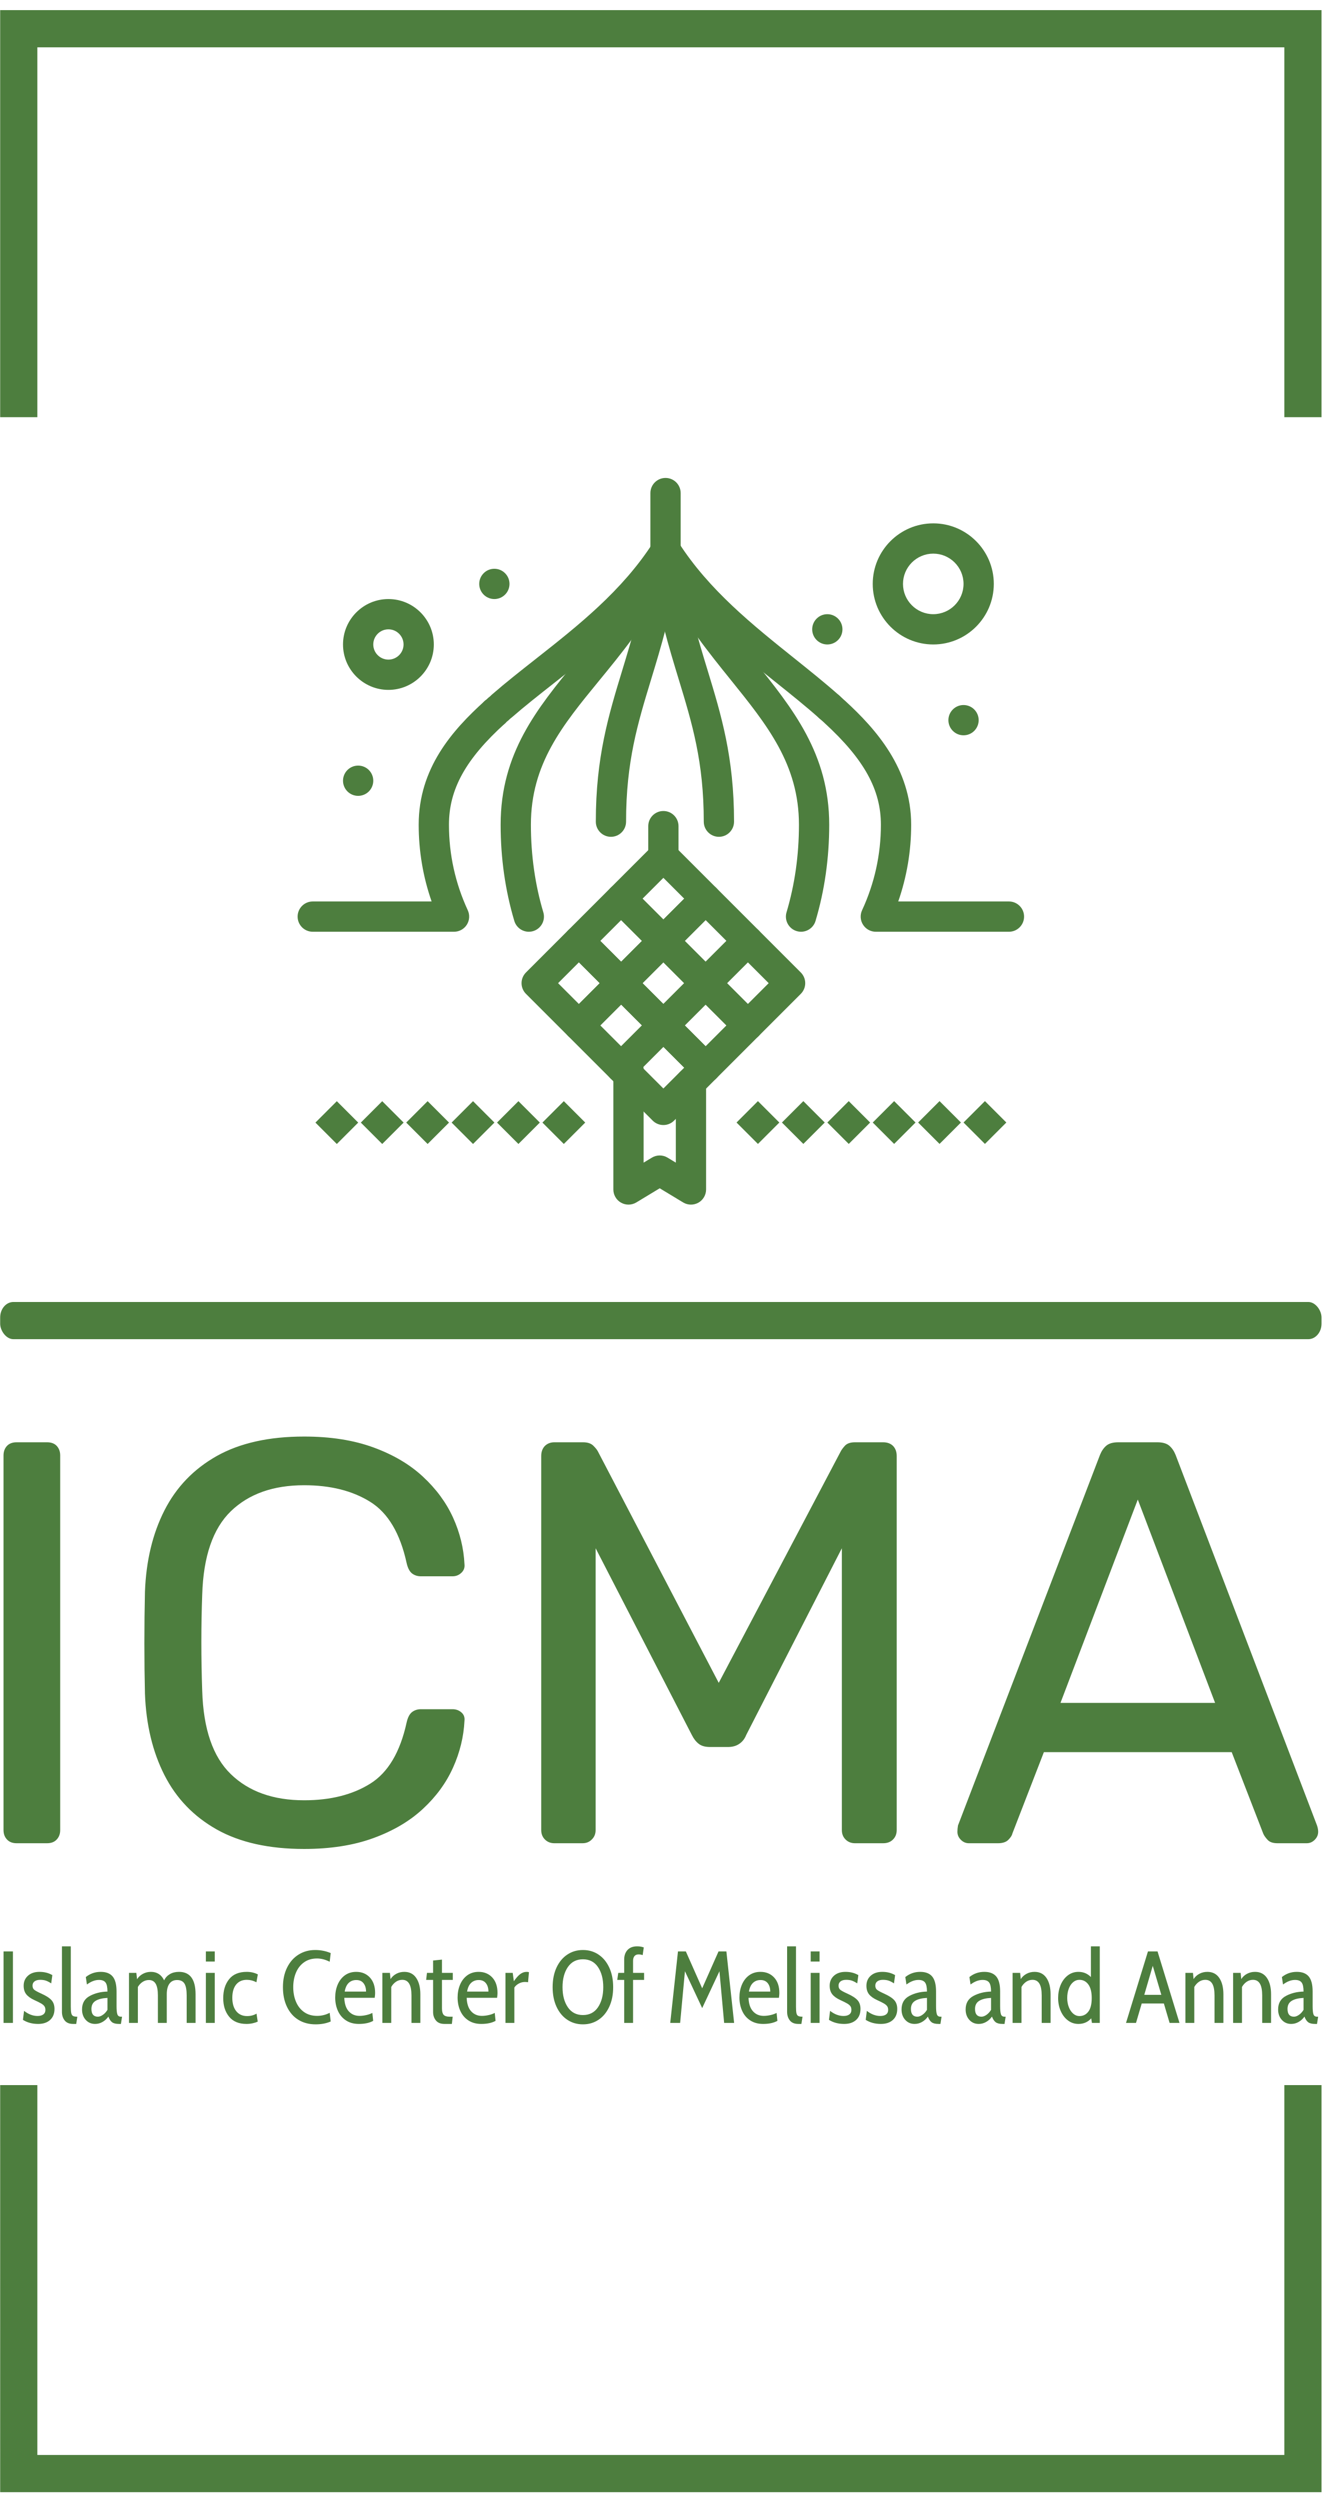 <svg xmlns="http://www.w3.org/2000/svg" version="1.1" xmlns:xlink="http://www.w3.org/1999/xlink" xmlns:svgjs="http://svgjs.dev/svgjs" width="1000" height="1885" viewBox="0 0 1000 1885"><g transform="matrix(1,0,0,1,-1.622,0.763)"><svg viewBox="0 0 131 247" data-background-color="#ffffff" preserveAspectRatio="xMidYMid meet" height="1885" width="1000" xmlns="http://www.w3.org/2000/svg" xmlns:xlink="http://www.w3.org/1999/xlink"><g id="tight-bounds" transform="matrix(1,0,0,1,0.212,-0.1)"><svg viewBox="0 0 130.575 247.2" height="247.2" width="130.575"><g><svg></svg></g><g><svg viewBox="0 0 130.575 247.2" height="247.2" width="130.575"><g transform="matrix(1,0,0,1,0,47.215)"><svg viewBox="0 0 130.575 152.77" height="152.77" width="130.575"><g><svg viewBox="0 0 245.654 287.41" height="152.77" width="130.575"><g><rect width="245.654" height="6.912" x="0" y="153.154" fill="#4d7e3e" opacity="1" stroke-width="0" stroke="transparent" fill-opacity="1" class="rect-s$-0" data-fill-palette-color="secondary" rx="1%" id="s$-0" data-palette-color="#4d7e3e"></rect></g><g transform="matrix(1,0,0,1,0.611,178.162)"><svg viewBox="0 0 244.431 109.248" height="109.248" width="244.431"><g id="textblocktransform"><svg viewBox="0 0 244.431 109.248" height="109.248" width="244.431" id="textblock"><g><svg viewBox="0 0 244.431 76.651" height="76.651" width="244.431"><g transform="matrix(1,0,0,1,0,0)"><svg width="244.431" viewBox="4.35 -35.5 114.79 36" height="76.651" data-palette-color="#4d7e3e"><path d="M8.15 0L5.5 0Q4.95 0 4.65-0.33 4.35-0.65 4.35-1.15L4.35-1.15 4.35-33.85Q4.35-34.35 4.65-34.68 4.95-35 5.5-35L5.5-35 8.15-35Q8.7-35 9-34.68 9.3-34.35 9.3-33.85L9.3-33.85 9.3-1.15Q9.3-0.65 9-0.33 8.7 0 8.15 0L8.15 0ZM30.6 0.5L30.6 0.5Q26 0.5 22.97-1.2 19.95-2.9 18.4-5.95 16.85-9 16.7-13.05L16.7-13.05Q16.65-15.1 16.65-17.45 16.65-19.8 16.7-21.95L16.7-21.95Q16.85-26 18.4-29.05 19.95-32.1 22.97-33.8 26-35.5 30.6-35.5L30.6-35.5Q34.05-35.5 36.65-34.55 39.25-33.6 40.97-32 42.7-30.4 43.6-28.43 44.5-26.45 44.6-24.35L44.6-24.35Q44.65-23.9 44.32-23.6 44-23.3 43.55-23.3L43.55-23.3 40.8-23.3Q40.35-23.3 40.02-23.55 39.7-23.8 39.55-24.45L39.55-24.45Q38.7-28.35 36.37-29.8 34.05-31.25 30.6-31.25L30.6-31.25Q26.55-31.25 24.2-28.98 21.85-26.7 21.7-21.7L21.7-21.7Q21.55-17.6 21.7-13.3L21.7-13.3Q21.85-8.3 24.2-6.03 26.55-3.75 30.6-3.75L30.6-3.75Q34.05-3.75 36.37-5.2 38.7-6.65 39.55-10.55L39.55-10.55Q39.7-11.2 40.02-11.45 40.35-11.7 40.8-11.7L40.8-11.7 43.55-11.7Q44-11.7 44.32-11.43 44.65-11.15 44.6-10.7L44.6-10.7Q44.5-8.6 43.6-6.6 42.7-4.6 40.97-3 39.25-1.4 36.65-0.45 34.05 0.5 30.6 0.5ZM54.9 0L52.45 0Q51.95 0 51.62-0.33 51.3-0.65 51.3-1.15L51.3-1.15 51.3-33.8Q51.3-34.35 51.62-34.68 51.95-35 52.45-35L52.45-35 54.95-35Q55.55-35 55.85-34.7 56.15-34.4 56.25-34.2L56.25-34.2 66.8-14 77.45-34.2Q77.55-34.4 77.82-34.7 78.1-35 78.7-35L78.7-35 81.15-35Q81.7-35 82.02-34.68 82.34-34.35 82.34-33.8L82.34-33.8 82.34-1.15Q82.34-0.65 82.02-0.33 81.7 0 81.15 0L81.15 0 78.7 0Q78.2 0 77.87-0.33 77.55-0.65 77.55-1.15L77.55-1.15 77.55-25.75 69.2-9.45Q69-8.95 68.6-8.68 68.2-8.4 67.6-8.4L67.6-8.4 66.05-8.4Q65.4-8.4 65.05-8.68 64.7-8.95 64.45-9.45L64.45-9.45 56.05-25.75 56.05-1.15Q56.05-0.65 55.72-0.33 55.4 0 54.9 0L54.9 0ZM91.19 0L88.64 0Q88.24 0 87.94-0.3 87.64-0.6 87.64-1L87.64-1Q87.64-1.25 87.69-1.55L87.69-1.55 100.09-33.9Q100.29-34.4 100.64-34.7 100.99-35 101.69-35L101.69-35 105.09-35Q105.79-35 106.14-34.7 106.49-34.4 106.69-33.9L106.69-33.9 119.04-1.55Q119.14-1.25 119.14-1L119.14-1Q119.14-0.6 118.84-0.3 118.54 0 118.14 0L118.14 0 115.59 0Q114.99 0 114.72-0.3 114.44-0.6 114.34-0.85L114.34-0.85 111.59-7.95 95.19-7.95 92.44-0.85Q92.39-0.6 92.09-0.3 91.79 0 91.19 0L91.19 0ZM103.39-30L96.64-12.25 110.14-12.25 103.39-30Z" opacity="1" transform="matrix(1,0,0,1,0,0)" fill="#4d7e3e" class="undefined-text-0" data-fill-palette-color="primary" id="text-0"></path></svg></g></svg></g><g transform="matrix(1,0,0,1,0,94.746)"><svg viewBox="0 0 244.431 14.501" height="14.501" width="244.431"><g transform="matrix(1,0,0,1,0,0)"><svg width="244.431" viewBox="3.7 -37.5 643.82 38.2" height="14.501" data-palette-color="#4d7e3e"><path d="M3.7 0L3.7-35 8.3-35 8.3 0 3.7 0ZM20.65 0.5Q16.35 0.5 13.2-1.5L13.2-1.5 13.75-5.9Q16.95-3.4 20.35-3.4L20.35-3.4Q22.15-3.4 23.17-4.15 24.2-4.9 24.2-6.35L24.2-6.35Q24.2-7.45 23.72-8.15 23.25-8.85 22.15-9.5 21.05-10.15 18.75-11.2L18.75-11.2Q16.05-12.45 14.8-14.05 13.55-15.65 13.55-18.2L13.55-18.2Q13.55-21.2 15.65-23.1 17.75-25 21.3-25L21.3-25Q24.9-25 27.6-23.4L27.6-23.4 27.05-19.35Q25.7-20.25 24.5-20.68 23.3-21.1 21.65-21.1L21.65-21.1Q19.9-21.1 18.9-20.35 17.9-19.6 17.9-18.25L17.9-18.25Q17.9-16.9 18.77-16.2 19.65-15.5 22.2-14.35L22.2-14.35Q25.75-12.75 27.2-11.13 28.65-9.5 28.65-6.85L28.65-6.85Q28.65-3.4 26.5-1.45 24.35 0.5 20.65 0.5L20.65 0.5ZM37.8 0.5Q34.99 0.5 33.64-1.2 32.3-2.9 32.3-5.4L32.3-5.4 32.3-37.5 36.64-37.5 36.64-8Q36.64-5.8 36.87-4.78 37.09-3.75 37.74-3.4 38.39-3.05 39.84-3.05L39.84-3.05 39.3 0.5 37.8 0.5ZM48.54 0.5Q45.74 0.5 43.94-1.5 42.14-3.5 42.14-6.6L42.14-6.6Q42.14-11.2 45.99-13.23 49.84-15.25 54.59-15.35L54.59-15.35Q54.59-18.55 53.64-19.8 52.69-21.05 50.44-21.05L50.44-21.05Q47.54-21.05 44.54-18.8L44.54-18.8 43.99-22.45Q47.14-25 51.29-25L51.29-25Q55.24-25 57.14-22.73 59.04-20.45 59.04-15.4L59.04-15.4 59.04-8.25Q59.04-5.4 59.44-4.23 59.84-3.05 61.19-3.05L61.19-3.05 61.74-3.05 61.19 0.5 60.24 0.5Q57.94 0.5 56.84-0.35 55.74-1.2 55.04-3.1L55.04-3.1Q53.89-1.45 52.19-0.48 50.49 0.5 48.54 0.5L48.54 0.5ZM49.89-3.05Q51.09-3.05 52.39-3.98 53.69-4.9 54.59-6.4L54.59-6.4 54.59-12.25Q50.74-12.05 48.74-10.78 46.74-9.5 46.74-6.85L46.74-6.85Q46.74-3.05 49.89-3.05L49.89-3.05ZM89.64-25Q97.74-25 97.74-14L97.74-14 97.74 0 93.39 0 93.39-13.45Q93.39-17.45 92.32-19.23 91.24-21 88.69-21L88.69-21Q86.24-21 84.94-19.2 83.64-17.4 83.64-14L83.64-14 83.64 0 79.29 0 79.29-13.45Q79.29-17.3 78.22-19.15 77.14-21 74.89-21L74.89-21Q73.24-21 71.84-20.1 70.44-19.2 69.49-17.6L69.49-17.6 69.49 0 65.14 0 65.14-24.5 68.74-24.5 69.09-21.4Q70.14-23.05 71.94-24.03 73.74-25 75.89-25L75.89-25Q78.14-25 79.77-23.93 81.39-22.85 82.34-20.85L82.34-20.85Q83.29-22.8 85.17-23.9 87.04-25 89.64-25L89.64-25ZM102.79-30.05L102.79-35 107.14-35 107.14-30.05 102.79-30.05ZM102.79 0L102.79-24.5 107.14-24.5 107.14 0 102.79 0ZM122.69 0.5Q117.09 0.5 114.19-3.03 111.29-6.55 111.29-12.1L111.29-12.1Q111.29-17.85 114.19-21.43 117.09-25 122.79-25L122.79-25Q125.84-25 128.24-23.75L128.24-23.75 127.54-19.9Q125.29-21.1 122.84-21.1L122.84-21.1Q119.49-21.1 117.61-18.78 115.74-16.45 115.74-12.3L115.74-12.3Q115.74-8.15 117.66-5.75 119.59-3.35 122.99-3.35L122.99-3.35Q125.59-3.35 127.59-4.55L127.59-4.55 128.19-0.65Q127.19-0.15 125.69 0.18 124.19 0.5 122.69 0.5L122.69 0.5ZM156.53 0.7Q151.68 0.7 148.08-1.53 144.48-3.75 142.51-7.88 140.53-12 140.53-17.5L140.53-17.5Q140.53-22.95 142.56-27.08 144.58-31.2 148.18-33.45 151.78-35.7 156.33-35.7L156.33-35.7Q160.33-35.7 163.93-34.2L163.93-34.2 163.43-29.95Q160.23-31.55 157.23-31.55L157.23-31.55Q153.53-31.55 150.91-29.7 148.28-27.85 146.93-24.65 145.58-21.45 145.58-17.5L145.58-17.5Q145.58-13.55 146.93-10.35 148.28-7.15 150.91-5.3 153.53-3.45 157.28-3.45L157.28-3.45Q160.53-3.45 163.43-4.95L163.43-4.95 163.93-0.7Q160.73 0.7 156.53 0.7L156.53 0.7ZM177.73 0.5Q174.03 0.5 171.4-1.23 168.78-2.95 167.45-5.9 166.13-8.85 166.13-12.45L166.13-12.45Q166.13-15.9 167.35-18.78 168.58-21.65 170.9-23.33 173.23-25 176.43-25L176.43-25Q180.53-25 183.1-22.25 185.68-19.5 185.68-14.65L185.68-14.65Q185.68-13.8 185.48-12.3L185.48-12.3 170.58-12.3Q170.73-7.95 172.75-5.7 174.78-3.45 178.03-3.45L178.03-3.45Q179.58-3.45 181.3-3.83 183.03-4.2 184.33-4.9L184.33-4.9 184.73-1Q181.98 0.5 177.73 0.5L177.73 0.5ZM170.78-15.35L181.23-15.35Q181.23-17.85 180-19.43 178.78-21 176.48-21L176.48-21Q174.23-21 172.75-19.6 171.28-18.2 170.78-15.35L170.78-15.35ZM199.98-25Q203.78-25 205.8-22.03 207.83-19.05 207.83-14L207.83-14 207.83 0 203.48 0 203.48-13.45Q203.48-17.35 202.35-19.23 201.23-21.1 198.98-21.1L198.98-21.1Q197.33-21.1 195.93-20.18 194.53-19.25 193.58-17.6L193.58-17.6 193.58 0 189.23 0 189.23-24.5 192.93-24.5 193.23-21.45Q194.28-23.1 196.05-24.05 197.83-25 199.98-25L199.98-25ZM219.67 0.5Q216.82 0.5 215.45-1.2 214.07-2.9 214.07-5.35L214.07-5.35 214.07-21.05 210.67-21.05 211.07-24.5 214.07-24.5 214.07-30.55 218.42-31 218.42-24.5 223.72-24.5 223.72-21.05 218.42-21.05 218.42-7.1Q218.42-4.85 219.25-3.95 220.07-3.05 222.12-3.05L222.12-3.05 223.67-3.05 223.27 0.5 219.67 0.5ZM237.67 0.5Q233.97 0.5 231.35-1.23 228.72-2.95 227.4-5.9 226.07-8.85 226.07-12.45L226.07-12.45Q226.07-15.9 227.3-18.78 228.52-21.65 230.85-23.33 233.17-25 236.37-25L236.37-25Q240.47-25 243.05-22.25 245.62-19.5 245.62-14.65L245.62-14.65Q245.62-13.8 245.42-12.3L245.42-12.3 230.52-12.3Q230.67-7.95 232.7-5.7 234.72-3.45 237.97-3.45L237.97-3.45Q239.52-3.45 241.25-3.83 242.97-4.2 244.27-4.9L244.27-4.9 244.67-1Q241.92 0.5 237.67 0.5L237.67 0.5ZM230.72-15.35L241.17-15.35Q241.17-17.85 239.95-19.43 238.72-21 236.42-21L236.42-21Q234.17-21 232.7-19.6 231.22-18.2 230.72-15.35L230.72-15.35ZM249.52 0L249.52-24.5 253.07-24.5 253.62-20.4Q255.27-22.8 256.74-23.9 258.22-25 259.87-25L259.87-25Q260.52-25 261.02-24.85L261.02-24.85 260.57-19.9Q259.92-20.05 259.07-20.05L259.07-20.05Q257.42-20.05 255.97-19.23 254.52-18.4 253.87-17.3L253.87-17.3 253.87 0 249.52 0ZM287.46 0.7Q283.16 0.7 279.79-1.55 276.41-3.8 274.51-7.93 272.61-12.05 272.61-17.5L272.61-17.5Q272.61-22.95 274.51-27.08 276.41-31.2 279.79-33.45 283.16-35.7 287.46-35.7L287.46-35.7Q291.76-35.7 295.11-33.45 298.46-31.2 300.36-27.08 302.26-22.95 302.26-17.5L302.26-17.5Q302.26-12.05 300.36-7.93 298.46-3.8 295.11-1.55 291.76 0.7 287.46 0.7L287.46 0.7ZM287.46-3.85Q292.26-3.85 294.84-7.68 297.41-11.5 297.41-17.5L297.41-17.5Q297.41-23.5 294.84-27.33 292.26-31.15 287.46-31.15L287.46-31.15Q282.66-31.15 280.06-27.33 277.46-23.5 277.46-17.5L277.46-17.5Q277.46-11.5 280.06-7.68 282.66-3.85 287.46-3.85L287.46-3.85ZM307.66 0L307.66-21.05 304.26-21.05 304.76-24.5 307.66-24.5 307.66-31.05Q307.66-33.95 309.31-35.73 310.96-37.5 314.01-37.5L314.01-37.5Q315.86-37.5 317.26-36.95L317.26-36.95 316.71-33.2Q315.66-33.55 314.71-33.55L314.71-33.55Q313.41-33.55 312.71-32.73 312.01-31.9 312.01-30.4L312.01-30.4 312.01-24.5 317.41-24.5 317.41-21.05 312.01-21.05 312.01 0 307.66 0ZM361.5 0L356.61 0 354.31-25.3 345.86-7.25 337.41-25.3 335.06 0 330.21 0 334-35 337.86-35 345.86-16.95 353.86-35 357.71-35 361.5 0ZM375.7 0.5Q372 0.5 369.38-1.23 366.75-2.95 365.43-5.9 364.1-8.85 364.1-12.45L364.1-12.45Q364.1-15.9 365.33-18.78 366.55-21.65 368.88-23.33 371.2-25 374.4-25L374.4-25Q378.5-25 381.08-22.25 383.65-19.5 383.65-14.65L383.65-14.65Q383.65-13.8 383.45-12.3L383.45-12.3 368.55-12.3Q368.7-7.95 370.73-5.7 372.75-3.45 376-3.45L376-3.45Q377.55-3.45 379.28-3.83 381-4.2 382.3-4.9L382.3-4.9 382.7-1Q379.95 0.5 375.7 0.5L375.7 0.5ZM368.75-15.35L379.2-15.35Q379.2-17.85 377.98-19.43 376.75-21 374.45-21L374.45-21Q372.2-21 370.73-19.6 369.25-18.2 368.75-15.35L368.75-15.35ZM392.95 0.5Q390.15 0.5 388.8-1.2 387.45-2.9 387.45-5.4L387.45-5.4 387.45-37.5 391.8-37.5 391.8-8Q391.8-5.8 392.02-4.78 392.25-3.75 392.9-3.4 393.55-3.05 395-3.05L395-3.05 394.45 0.5 392.95 0.5ZM399-30.05L399-35 403.35-35 403.35-30.05 399-30.05ZM399 0L399-24.5 403.35-24.5 403.35 0 399 0ZM415.39 0.5Q411.09 0.5 407.94-1.5L407.94-1.5 408.49-5.9Q411.69-3.4 415.09-3.4L415.09-3.4Q416.89-3.4 417.92-4.15 418.94-4.9 418.94-6.35L418.94-6.35Q418.94-7.45 418.47-8.15 417.99-8.85 416.89-9.5 415.79-10.15 413.49-11.2L413.49-11.2Q410.79-12.45 409.54-14.05 408.29-15.65 408.29-18.2L408.29-18.2Q408.29-21.2 410.39-23.1 412.49-25 416.04-25L416.04-25Q419.64-25 422.34-23.4L422.34-23.4 421.79-19.35Q420.44-20.25 419.24-20.68 418.04-21.1 416.39-21.1L416.39-21.1Q414.64-21.1 413.64-20.35 412.64-19.6 412.64-18.25L412.64-18.25Q412.64-16.9 413.52-16.2 414.39-15.5 416.94-14.35L416.94-14.35Q420.49-12.75 421.94-11.13 423.39-9.5 423.39-6.85L423.39-6.85Q423.39-3.4 421.24-1.45 419.09 0.5 415.39 0.5L415.39 0.5ZM433.39 0.5Q429.09 0.5 425.94-1.5L425.94-1.5 426.49-5.9Q429.69-3.4 433.09-3.4L433.09-3.4Q434.89-3.4 435.92-4.15 436.94-4.9 436.94-6.35L436.94-6.35Q436.94-7.45 436.47-8.15 435.99-8.85 434.89-9.5 433.79-10.15 431.49-11.2L431.49-11.2Q428.79-12.45 427.54-14.05 426.29-15.65 426.29-18.2L426.29-18.2Q426.29-21.2 428.39-23.1 430.49-25 434.04-25L434.04-25Q437.64-25 440.34-23.4L440.34-23.4 439.79-19.35Q438.44-20.25 437.24-20.68 436.04-21.1 434.39-21.1L434.39-21.1Q432.64-21.1 431.64-20.35 430.64-19.6 430.64-18.25L430.64-18.25Q430.64-16.9 431.52-16.2 432.39-15.5 434.94-14.35L434.94-14.35Q438.49-12.75 439.94-11.13 441.39-9.5 441.39-6.85L441.39-6.85Q441.39-3.4 439.24-1.45 437.09 0.5 433.39 0.5L433.39 0.5ZM449.89 0.5Q447.09 0.5 445.29-1.5 443.49-3.5 443.49-6.6L443.49-6.6Q443.49-11.2 447.34-13.23 451.19-15.25 455.94-15.35L455.94-15.35Q455.94-18.55 454.99-19.8 454.04-21.05 451.79-21.05L451.79-21.05Q448.89-21.05 445.89-18.8L445.89-18.8 445.34-22.45Q448.49-25 452.64-25L452.64-25Q456.59-25 458.49-22.73 460.39-20.45 460.39-15.4L460.39-15.4 460.39-8.25Q460.39-5.4 460.79-4.23 461.19-3.05 462.54-3.05L462.54-3.05 463.09-3.05 462.54 0.5 461.59 0.5Q459.29 0.5 458.19-0.35 457.09-1.2 456.39-3.1L456.39-3.1Q455.24-1.45 453.54-0.48 451.84 0.5 449.89 0.5L449.89 0.5ZM451.24-3.05Q452.44-3.05 453.74-3.98 455.04-4.9 455.94-6.4L455.94-6.4 455.94-12.25Q452.09-12.05 450.09-10.78 448.09-9.5 448.09-6.85L448.09-6.85Q448.09-3.05 451.24-3.05L451.24-3.05ZM481.28 0.5Q478.48 0.5 476.68-1.5 474.88-3.5 474.88-6.6L474.88-6.6Q474.88-11.2 478.73-13.23 482.58-15.25 487.33-15.35L487.33-15.35Q487.33-18.55 486.38-19.8 485.43-21.05 483.18-21.05L483.18-21.05Q480.28-21.05 477.28-18.8L477.28-18.8 476.73-22.45Q479.88-25 484.03-25L484.03-25Q487.98-25 489.88-22.73 491.78-20.45 491.78-15.4L491.78-15.4 491.78-8.25Q491.78-5.4 492.18-4.23 492.58-3.05 493.93-3.05L493.93-3.05 494.48-3.05 493.93 0.5 492.98 0.5Q490.68 0.5 489.58-0.35 488.48-1.2 487.78-3.1L487.78-3.1Q486.63-1.45 484.93-0.48 483.23 0.5 481.28 0.5L481.28 0.5ZM482.63-3.05Q483.83-3.05 485.13-3.98 486.43-4.9 487.33-6.4L487.33-6.4 487.33-12.25Q483.48-12.05 481.48-10.78 479.48-9.5 479.48-6.85L479.48-6.85Q479.48-3.05 482.63-3.05L482.63-3.05ZM508.63-25Q512.43-25 514.46-22.03 516.48-19.05 516.48-14L516.48-14 516.48 0 512.13 0 512.13-13.45Q512.13-17.35 511.01-19.23 509.88-21.1 507.63-21.1L507.63-21.1Q505.98-21.1 504.58-20.18 503.18-19.25 502.23-17.6L502.23-17.6 502.23 0 497.88 0 497.88-24.5 501.58-24.5 501.88-21.45Q502.93-23.1 504.71-24.05 506.48-25 508.63-25L508.63-25ZM536.23-37.5L540.58-37.5 540.58 0 536.73 0 536.38-2.25Q535.23-0.9 533.63-0.2 532.03 0.5 530.13 0.5L530.13 0.5Q527.28 0.5 525.03-1.18 522.78-2.85 521.48-5.75 520.18-8.65 520.18-12.2L520.18-12.2Q520.18-15.65 521.4-18.57 522.63-21.5 524.9-23.25 527.18-25 530.13-25L530.13-25Q533.78-25 536.23-22.45L536.23-22.45 536.23-37.5ZM530.58-3.35Q533.33-3.35 534.98-5.53 536.63-7.7 536.63-12.2L536.63-12.2Q536.63-16.55 534.98-18.82 533.33-21.1 530.58-21.1L530.58-21.1Q528.88-21.1 527.53-19.95 526.18-18.8 525.4-16.78 524.63-14.75 524.63-12.2L524.63-12.2Q524.63-9.8 525.4-7.78 526.18-5.75 527.55-4.55 528.93-3.35 530.58-3.35L530.58-3.35ZM574.77 0L571.97-9.5 561.12-9.5 558.32 0 553.42 0 564.17-35 568.87-35 579.62 0 574.77 0ZM562.37-13.75L570.72-13.75 566.52-27.95 562.37-13.75ZM593.27-25Q597.07-25 599.1-22.03 601.12-19.05 601.12-14L601.12-14 601.12 0 596.77 0 596.77-13.45Q596.77-17.35 595.65-19.23 594.52-21.1 592.27-21.1L592.27-21.1Q590.62-21.1 589.22-20.18 587.82-19.25 586.87-17.6L586.87-17.6 586.87 0 582.52 0 582.52-24.5 586.22-24.5 586.52-21.45Q587.57-23.1 589.35-24.05 591.12-25 593.27-25L593.27-25ZM616.62-25Q620.42-25 622.44-22.03 624.47-19.05 624.47-14L624.47-14 624.47 0 620.12 0 620.12-13.45Q620.12-17.35 618.99-19.23 617.87-21.1 615.62-21.1L615.62-21.1Q613.97-21.1 612.57-20.18 611.17-19.25 610.22-17.6L610.22-17.6 610.22 0 605.87 0 605.87-24.5 609.57-24.5 609.87-21.45Q610.92-23.1 612.69-24.05 614.47-25 616.62-25L616.62-25ZM634.32 0.5Q631.52 0.5 629.72-1.5 627.92-3.5 627.92-6.6L627.92-6.6Q627.92-11.2 631.77-13.23 635.62-15.25 640.37-15.35L640.37-15.35Q640.37-18.55 639.42-19.8 638.47-21.05 636.22-21.05L636.22-21.05Q633.32-21.05 630.32-18.8L630.32-18.8 629.77-22.45Q632.92-25 637.07-25L637.07-25Q641.02-25 642.92-22.73 644.82-20.45 644.82-15.4L644.82-15.4 644.82-8.25Q644.82-5.4 645.22-4.23 645.62-3.05 646.97-3.05L646.97-3.05 647.52-3.05 646.97 0.5 646.02 0.5Q643.72 0.5 642.62-0.35 641.52-1.2 640.82-3.1L640.82-3.1Q639.67-1.45 637.97-0.48 636.27 0.5 634.32 0.5L634.32 0.5ZM635.67-3.05Q636.87-3.05 638.17-3.98 639.47-4.9 640.37-6.4L640.37-6.4 640.37-12.25Q636.52-12.05 634.52-10.78 632.52-9.5 632.52-6.85L632.52-6.85Q632.52-3.05 635.67-3.05L635.67-3.05Z" opacity="1" transform="matrix(1,0,0,1,0,0)" fill="#4d7e3e" class="undefined-text-1" data-fill-palette-color="secondary" id="text-1"></path></svg></g></svg></g></svg></g></svg></g><g transform="matrix(1,0,0,1,47.297,0)"><svg viewBox="0 0 151.059 135.059" height="135.059" width="151.059"><g><svg xmlns="http://www.w3.org/2000/svg" xmlns:xlink="http://www.w3.org/1999/xlink" version="1.1" x="8" y="0" viewBox="16 16 480 480" style="enable-background:new 0 0 512 512;" xml:space="preserve" height="135.059" width="135.059" class="icon-icon-0" data-fill-palette-color="accent" id="icon-0"><g fill="#4d7e3e" data-fill-palette-color="accent"><g fill="#4d7e3e" data-fill-palette-color="accent"><g fill="#4d7e3e" data-fill-palette-color="accent"><g fill="#4d7e3e" data-fill-palette-color="accent"><g fill="#4d7e3e" data-fill-palette-color="accent"><g fill="#4d7e3e" data-fill-palette-color="accent"><path d="M294.366 253.048c-5.522 0-10-4.477-10-10 0-39.651-7.68-64.864-16.572-94.058-6.353-20.856-13.552-44.495-18.516-76.137-0.855-5.456 2.874-10.573 8.33-11.429 5.444-0.854 10.572 2.873 11.429 8.33 4.746 30.256 11.429 52.193 17.891 73.409 8.969 29.445 17.439 57.256 17.439 99.886C304.366 248.571 299.889 253.048 294.366 253.048z" fill="#4d7e3e" data-fill-palette-color="accent"></path></g></g><g fill="#4d7e3e" data-fill-palette-color="accent"><g fill="#4d7e3e" data-fill-palette-color="accent"><path d="M223.031 253.048c-5.523 0-10-4.477-10-10 0-42.63 8.471-70.442 17.439-99.887 6.462-21.215 13.144-43.152 17.89-73.408 0.856-5.456 5.975-9.179 11.429-8.33 5.456 0.856 9.186 5.973 8.329 11.429-4.964 31.641-12.164 55.28-18.516 76.136-8.892 29.194-16.572 54.408-16.572 94.059C233.031 248.571 228.554 253.048 223.031 253.048z" fill="#4d7e3e" data-fill-palette-color="accent"></path></g></g></g><g fill="#4d7e3e" data-fill-palette-color="accent"><g fill="#4d7e3e" data-fill-palette-color="accent"><g fill="#4d7e3e" data-fill-palette-color="accent"><path d="M486 315.756h-87.964c-3.411 0-6.588-1.739-8.425-4.613-1.838-2.874-2.084-6.486-0.652-9.583 8.254-17.853 12.438-36.862 12.438-56.502 0-23.14-11.101-43.197-37.119-67.067-4.069-3.733-4.342-10.06-0.608-14.129 3.735-4.069 10.059-4.342 14.13-0.608 20.298 18.623 43.598 44.75 43.598 81.804 0 17.426-2.867 34.417-8.541 50.698H486c5.522 0 10 4.478 10 10S491.522 315.756 486 315.756z" fill="#4d7e3e" data-fill-palette-color="accent"></path></g><g fill="#4d7e3e" data-fill-palette-color="accent"><path d="M362.49 176.36c-0.601-0.54-1.21-1.08-1.811-1.61l0 0c-4.13-3.67-4.5-9.99-0.84-14.12l0 0c3.67-4.13 9.99-4.51 14.12-0.84l0 0c0.649 0.57 1.29 1.15 1.92 1.72l0 0c4.1 3.7 4.43 10.02 0.729 14.12l0 0c-1.97 2.19-4.699 3.31-7.43 3.31l0 0C366.79 178.94 364.399 178.09 362.49 176.36z" fill="#4d7e3e" data-fill-palette-color="accent"></path></g><g fill="#4d7e3e" data-fill-palette-color="accent"><path d="M367.312 177.262c-2.362 0-4.732-0.832-6.638-2.524-8.912-7.917-18.631-15.699-28.922-23.938-24.275-19.437-51.393-41.147-72.433-69.192-21.514 28.681-49.118 50.407-73.821 69.851-9.974 7.851-19.396 15.266-28.067 22.806-4.168 3.625-10.484 3.184-14.108-0.984-3.624-4.168-3.184-10.484 0.984-14.108 9.041-7.862 18.649-15.424 28.821-23.43 28.134-22.144 57.227-45.042 77.778-77.04 1.84-2.864 5.01-4.596 8.414-4.596 0.001 0 0.002 0 0.002 0 3.405 0.001 6.576 1.734 8.415 4.6 20.073 31.289 48.767 54.263 76.516 76.48 10.495 8.404 20.409 16.341 29.704 24.599 4.129 3.668 4.502 9.989 0.834 14.118C372.815 176.128 370.069 177.262 367.312 177.262z" fill="#4d7e3e" data-fill-palette-color="accent"></path></g><g fill="#4d7e3e" data-fill-palette-color="accent"><path d="M138.96 177.41c-1.74-1.92-2.59-4.33-2.59-6.73l0 0c0.01-2.72 1.12-5.42 3.29-7.39l0 0c0.4-0.36 0.81-0.67 1.24-0.96l0 0c0.32-0.39 0.68-0.76 1.08-1.11l0 0c4.13-3.67 10.45-3.29 14.11 0.85l0 0c3.67 4.13 3.29 10.45-0.84 14.11l0 0 0 0 0 0c-0.38 0.33-0.76 0.63-1.17 0.89l0 0c-0.3 0.37-0.64 0.72-1 1.05l0 0c-1.91 1.73-4.31 2.58-6.71 2.58l0 0C143.65 180.7 140.93 179.6 138.96 177.41z" fill="#4d7e3e" data-fill-palette-color="accent"></path></g><g fill="#4d7e3e" data-fill-palette-color="accent"><path d="M119.361 315.756H26c-5.523 0-10-4.478-10-10s4.477-10 10-10h78.541C98.867 279.475 96 262.483 96 245.058c0-37.265 22.072-62.247 43.663-81.77 4.098-3.704 10.42-3.386 14.125 0.71s3.386 10.42-0.71 14.125C127.088 201.622 116 221.639 116 245.058c0 19.64 4.185 38.649 12.438 56.502 1.431 3.097 1.186 6.709-0.652 9.583C125.948 314.017 122.772 315.756 119.361 315.756z" fill="#4d7e3e" data-fill-palette-color="accent"></path></g></g></g><g fill="#4d7e3e" data-fill-palette-color="accent"><g fill="#4d7e3e" data-fill-palette-color="accent"><path d="M168.766 315.759c-4.307 0-8.284-2.805-9.579-7.144-5.999-20.104-9.041-41.488-9.041-63.558 0-47.331 24.084-76.702 49.583-107.798 18.116-22.092 36.849-44.937 50.132-76.982 1.548-3.736 5.194-6.171 9.238-6.171 0.001 0 0.001 0 0.002 0 4.045 0.001 7.69 2.438 9.237 6.174 12.977 31.341 31.457 54.267 49.329 76.438 25.499 31.632 49.583 61.51 49.583 108.338 0 22.067-3.042 43.451-9.04 63.558-1.58 5.292-7.15 8.3-12.442 6.724-5.292-1.579-8.302-7.149-6.724-12.442 5.445-18.249 8.206-37.709 8.206-57.839 0-39.771-20.925-65.729-45.153-95.786-14.267-17.698-30.05-37.278-42.998-61.731-13.245 25.011-29.354 44.656-43.904 62.401-24.173 29.479-45.049 54.938-45.049 95.116 0 20.132 2.761 39.592 8.206 57.839 1.579 5.292-1.431 10.862-6.723 12.442C170.675 315.623 169.712 315.759 168.766 315.759z" fill="#4d7e3e" data-fill-palette-color="accent"></path></g></g><g fill="#4d7e3e" data-fill-palette-color="accent"><path d="M259.1 74.107c-5.523 0-10-4.477-10-10V26c0-5.523 4.477-10 10-10 5.522 0 10 4.477 10 10v38.107C269.1 69.63 264.622 74.107 259.1 74.107z" fill="#4d7e3e" data-fill-palette-color="accent"></path></g><rect x="310.142" y="431.858" transform="matrix(0.707 0.707 -0.707 0.707 406.208 -96.958)" width="20.001" height="20" fill="#4d7e3e" data-fill-palette-color="accent"></rect><rect x="340.142" y="431.858" transform="matrix(0.707 0.707 -0.707 0.707 414.995 -118.171)" width="20.001" height="20" fill="#4d7e3e" data-fill-palette-color="accent"></rect><rect x="370.142" y="431.858" transform="matrix(0.707 0.707 -0.707 0.707 423.782 -139.384)" width="20.001" height="20" fill="#4d7e3e" data-fill-palette-color="accent"></rect><rect x="400.142" y="431.858" transform="matrix(0.707 0.707 -0.707 0.707 432.569 -160.597)" width="20.001" height="20" fill="#4d7e3e" data-fill-palette-color="accent"></rect><rect x="430.142" y="431.858" transform="matrix(0.707 0.707 -0.707 0.707 441.356 -181.81)" width="20.001" height="20" fill="#4d7e3e" data-fill-palette-color="accent"></rect><rect x="460.142" y="431.858" transform="matrix(0.707 0.707 -0.707 0.707 450.142 -203.024)" width="20.001" height="20" fill="#4d7e3e" data-fill-palette-color="accent"></rect><path d="M138.929 93.072L138.929 93.072c-3.905-3.905-3.905-10.237 0-14.143l0 0c3.905-3.905 10.237-3.905 14.143 0l0 0c3.904 3.905 3.904 10.237 0 14.143l0 0C149.166 96.977 142.834 96.977 138.929 93.072z" fill="#4d7e3e" data-fill-palette-color="accent"></path><path d="M358.929 123.072L358.929 123.072c-3.905-3.905-3.905-10.237 0-14.143l0 0c3.905-3.905 10.237-3.905 14.143 0l0 0c3.905 3.905 3.905 10.237 0 14.143l0 0C369.166 126.977 362.834 126.977 358.929 123.072z" fill="#4d7e3e" data-fill-palette-color="accent"></path><path d="M448.929 183.072L448.929 183.072c-3.905-3.905-3.905-10.237 0-14.143l0 0c3.905-3.905 10.237-3.905 14.143 0l0 0c3.905 3.905 3.905 10.237 0 14.143l0 0C459.166 186.977 452.834 186.977 448.929 183.072z" fill="#4d7e3e" data-fill-palette-color="accent"></path><path d="M48.929 223.072L48.929 223.072c-3.905-3.905-3.905-10.237 0-14.143l0 0c3.905-3.905 10.237-3.905 14.143 0l0 0c3.904 3.905 3.904 10.237 0 14.143l0 0C59.166 226.977 52.834 226.977 48.929 223.072z" fill="#4d7e3e" data-fill-palette-color="accent"></path><rect x="31.857" y="431.858" transform="matrix(0.707 0.707 -0.707 0.707 324.712 99.829)" width="20" height="19.999" fill="#4d7e3e" data-fill-palette-color="accent"></rect><rect x="61.857" y="431.858" transform="matrix(0.707 0.707 -0.707 0.707 333.5 78.615)" width="20" height="19.999" fill="#4d7e3e" data-fill-palette-color="accent"></rect><rect x="91.857" y="431.858" transform="matrix(0.707 0.707 -0.707 0.707 342.287 57.401)" width="20" height="19.999" fill="#4d7e3e" data-fill-palette-color="accent"></rect><rect x="121.857" y="431.858" transform="matrix(0.707 0.707 -0.707 0.707 351.075 36.187)" width="20" height="19.999" fill="#4d7e3e" data-fill-palette-color="accent"></rect><rect x="151.857" y="431.858" transform="matrix(0.707 0.707 -0.707 0.707 359.862 14.973)" width="20" height="19.999" fill="#4d7e3e" data-fill-palette-color="accent"></rect><rect x="181.857" y="431.858" transform="matrix(0.707 0.707 -0.707 0.707 368.65 -6.24)" width="20" height="19.999" fill="#4d7e3e" data-fill-palette-color="accent"></rect><g fill="#4d7e3e" data-fill-palette-color="accent"><path d="M257.68 331.812c-2.559 0-5.118-0.977-7.071-2.929l-27.906-27.905c-1.875-1.875-2.929-4.419-2.929-7.071s1.054-5.195 2.929-7.071l27.906-27.906c1.875-1.875 4.419-2.929 7.071-2.929l0 0c2.652 0 5.196 1.054 7.071 2.929l27.905 27.906c3.905 3.905 3.905 10.237 0 14.143l-27.905 27.905C262.798 330.835 260.239 331.812 257.68 331.812zM243.916 293.906l13.764 13.764 13.764-13.764-13.764-13.764L243.916 293.906z" fill="#4d7e3e" data-fill-palette-color="accent"></path></g><g fill="#4d7e3e" data-fill-palette-color="accent"><path d="M285.585 359.718L285.585 359.718c-2.652 0-5.196-1.054-7.071-2.929l-27.905-27.906c-3.905-3.905-3.905-10.237 0-14.143l27.905-27.905c3.906-3.904 10.236-3.904 14.143 0l27.906 27.905c1.875 1.875 2.929 4.419 2.929 7.071s-1.054 5.195-2.929 7.071l-27.906 27.906C290.78 358.664 288.237 359.718 285.585 359.718zM271.821 321.812l13.764 13.764 13.764-13.764-13.764-13.764L271.821 321.812z" fill="#4d7e3e" data-fill-palette-color="accent"></path></g><g fill="#4d7e3e" data-fill-palette-color="accent"><path d="M313.491 387.623c-2.56 0-5.118-0.977-7.071-2.929l-27.906-27.905c-1.875-1.875-2.929-4.419-2.929-7.071s1.054-5.195 2.929-7.071l27.906-27.906c3.906-3.904 10.236-3.904 14.143 0l27.906 27.906c1.875 1.876 2.929 4.419 2.929 7.071s-1.054 5.196-2.929 7.071l-27.906 27.905C318.609 386.646 316.051 387.623 313.491 387.623zM299.728 349.718l13.764 13.764 13.764-13.764-13.764-13.764L299.728 349.718z" fill="#4d7e3e" data-fill-palette-color="accent"></path></g><g fill="#4d7e3e" data-fill-palette-color="accent"><path d="M229.773 359.718L229.773 359.718c-2.652 0-5.196-1.054-7.071-2.929l-27.906-27.906c-1.875-1.876-2.929-4.419-2.929-7.071s1.054-5.195 2.929-7.071l27.906-27.905c3.905-3.904 10.236-3.904 14.142 0l27.907 27.905c1.875 1.875 2.929 4.419 2.929 7.071s-1.054 5.195-2.929 7.071l-27.906 27.906C234.969 358.664 232.425 359.718 229.773 359.718zM216.01 321.812l13.764 13.764 13.764-13.764-13.764-13.764L216.01 321.812z" fill="#4d7e3e" data-fill-palette-color="accent"></path></g><g fill="#4d7e3e" data-fill-palette-color="accent"><path d="M257.68 387.623c-2.559 0-5.118-0.977-7.071-2.929l-27.906-27.905c-1.875-1.875-2.929-4.419-2.929-7.071s1.054-5.195 2.929-7.071l27.906-27.906c1.875-1.875 4.419-2.929 7.071-2.929l0 0c2.652 0 5.196 1.054 7.071 2.929l27.905 27.906c3.905 3.905 3.905 10.237 0 14.143l-27.905 27.905C262.798 386.646 260.239 387.623 257.68 387.623zM243.916 349.718l13.764 13.764 13.764-13.764-13.764-13.764L243.916 349.718z" fill="#4d7e3e" data-fill-palette-color="accent"></path></g><g fill="#4d7e3e" data-fill-palette-color="accent"><path d="M285.585 415.529L285.585 415.529c-2.652 0-5.196-1.054-7.071-2.929l-27.905-27.906c-3.905-3.905-3.905-10.237 0-14.143l27.905-27.905c3.906-3.904 10.236-3.904 14.143 0l27.906 27.905c1.875 1.875 2.929 4.419 2.929 7.071s-1.054 5.195-2.929 7.071l-27.906 27.906C290.78 414.476 288.237 415.529 285.585 415.529zM271.821 377.623l13.764 13.764 13.764-13.764-13.764-13.764L271.821 377.623z" fill="#4d7e3e" data-fill-palette-color="accent"></path></g><g fill="#4d7e3e" data-fill-palette-color="accent"><path d="M201.868 387.623c-2.559 0-5.118-0.977-7.071-2.929l-27.906-27.905c-1.875-1.876-2.929-4.419-2.929-7.071s1.054-5.195 2.929-7.071l27.906-27.906c1.875-1.875 4.419-2.929 7.071-2.929s5.196 1.054 7.071 2.929l27.906 27.906c1.875 1.876 2.929 4.419 2.929 7.071s-1.054 5.195-2.929 7.071l-27.906 27.905C206.986 386.646 204.427 387.623 201.868 387.623zM188.104 349.718l13.764 13.764 13.764-13.764-13.764-13.764L188.104 349.718z" fill="#4d7e3e" data-fill-palette-color="accent"></path></g><g fill="#4d7e3e" data-fill-palette-color="accent"><path d="M229.773 415.529L229.773 415.529c-2.652 0-5.196-1.054-7.071-2.929l-27.906-27.906c-1.875-1.876-2.929-4.419-2.929-7.071s1.054-5.195 2.929-7.071l27.906-27.905c3.905-3.904 10.236-3.904 14.142 0l27.907 27.905c1.875 1.875 2.929 4.419 2.929 7.071s-1.054 5.195-2.929 7.071l-27.906 27.906C234.969 414.476 232.425 415.529 229.773 415.529zM216.01 377.623l13.764 13.764 13.764-13.764-13.764-13.764L216.01 377.623z" fill="#4d7e3e" data-fill-palette-color="accent"></path></g><g fill="#4d7e3e" data-fill-palette-color="accent"><path d="M257.68 443.436c-2.652 0-5.196-1.054-7.071-2.929l-27.906-27.906c-3.905-3.905-3.905-10.237 0-14.143l27.906-27.906c1.875-1.875 4.419-2.929 7.071-2.929l0 0c2.652 0 5.196 1.054 7.071 2.929l27.905 27.906c3.905 3.905 3.905 10.237 0 14.143l-27.905 27.906C262.876 442.382 260.332 443.436 257.68 443.436zM243.916 405.529l13.764 13.764 13.764-13.764-13.764-13.764L243.916 405.529z" fill="#4d7e3e" data-fill-palette-color="accent"></path></g><g fill="#4d7e3e" data-fill-palette-color="accent"><path d="M275.898 496c-1.794 0-3.586-0.482-5.175-1.443l-15.464-9.352-15.464 9.352c-3.088 1.867-6.943 1.927-10.086 0.154-3.144-1.773-5.088-5.102-5.088-8.711v-79.212c0-5.522 4.477-10 10-10s10 4.478 10 10v61.479l5.464-3.305c3.182-1.925 7.169-1.924 10.349 0l5.465 3.305v-52.983c0-5.522 4.478-10 10-10s10 4.478 10 10V486c0 3.609-1.944 6.938-5.088 8.711C279.284 495.571 277.591 496 275.898 496z" fill="#4d7e3e" data-fill-palette-color="accent"></path></g><g fill="#4d7e3e" data-fill-palette-color="accent"><path d="M76 156c-16.542 0-30-13.458-30-30s13.458-30 30-30 30 13.458 30 30S92.542 156 76 156zM76 116c-5.514 0-10 4.486-10 10s4.486 10 10 10 10-4.486 10-10S81.514 116 76 116z" fill="#4d7e3e" data-fill-palette-color="accent"></path></g><g fill="#4d7e3e" data-fill-palette-color="accent"><path d="M436 126c-22.056 0-40-17.944-40-40s17.944-40 40-40 40 17.944 40 40S458.056 126 436 126zM436 66c-11.028 0-20 8.972-20 20s8.972 20 20 20 20-8.972 20-20S447.028 66 436 66z" fill="#4d7e3e" data-fill-palette-color="accent"></path></g><g fill="#4d7e3e" data-fill-palette-color="accent"><path d="M257.68 276c-5.523 0-10-4.478-10-10v-20c0-5.523 4.477-10 10-10 5.522 0 10 4.477 10 10v20C267.68 271.522 263.202 276 257.68 276z" fill="#4d7e3e" data-fill-palette-color="accent"></path></g></g></g></g></svg></g></svg></g><g></g></svg></g></svg></g><path d="M0 41.215L0 1 130.575 1 130.575 41.215 126.9 41.215 126.9 4.674 3.674 4.674 3.674 41.215 0 41.215M0 205.985L0 246.2 130.575 246.2 130.575 205.985 126.9 205.985 126.9 242.526 3.674 242.526 3.674 205.985 0 205.985" fill="#4d7e3e" stroke="transparent" data-fill-palette-color="primary"></path></svg></g><defs></defs></svg><rect width="130.575" height="247.2" fill="none" stroke="none" visibility="hidden"></rect></g></svg></g></svg>